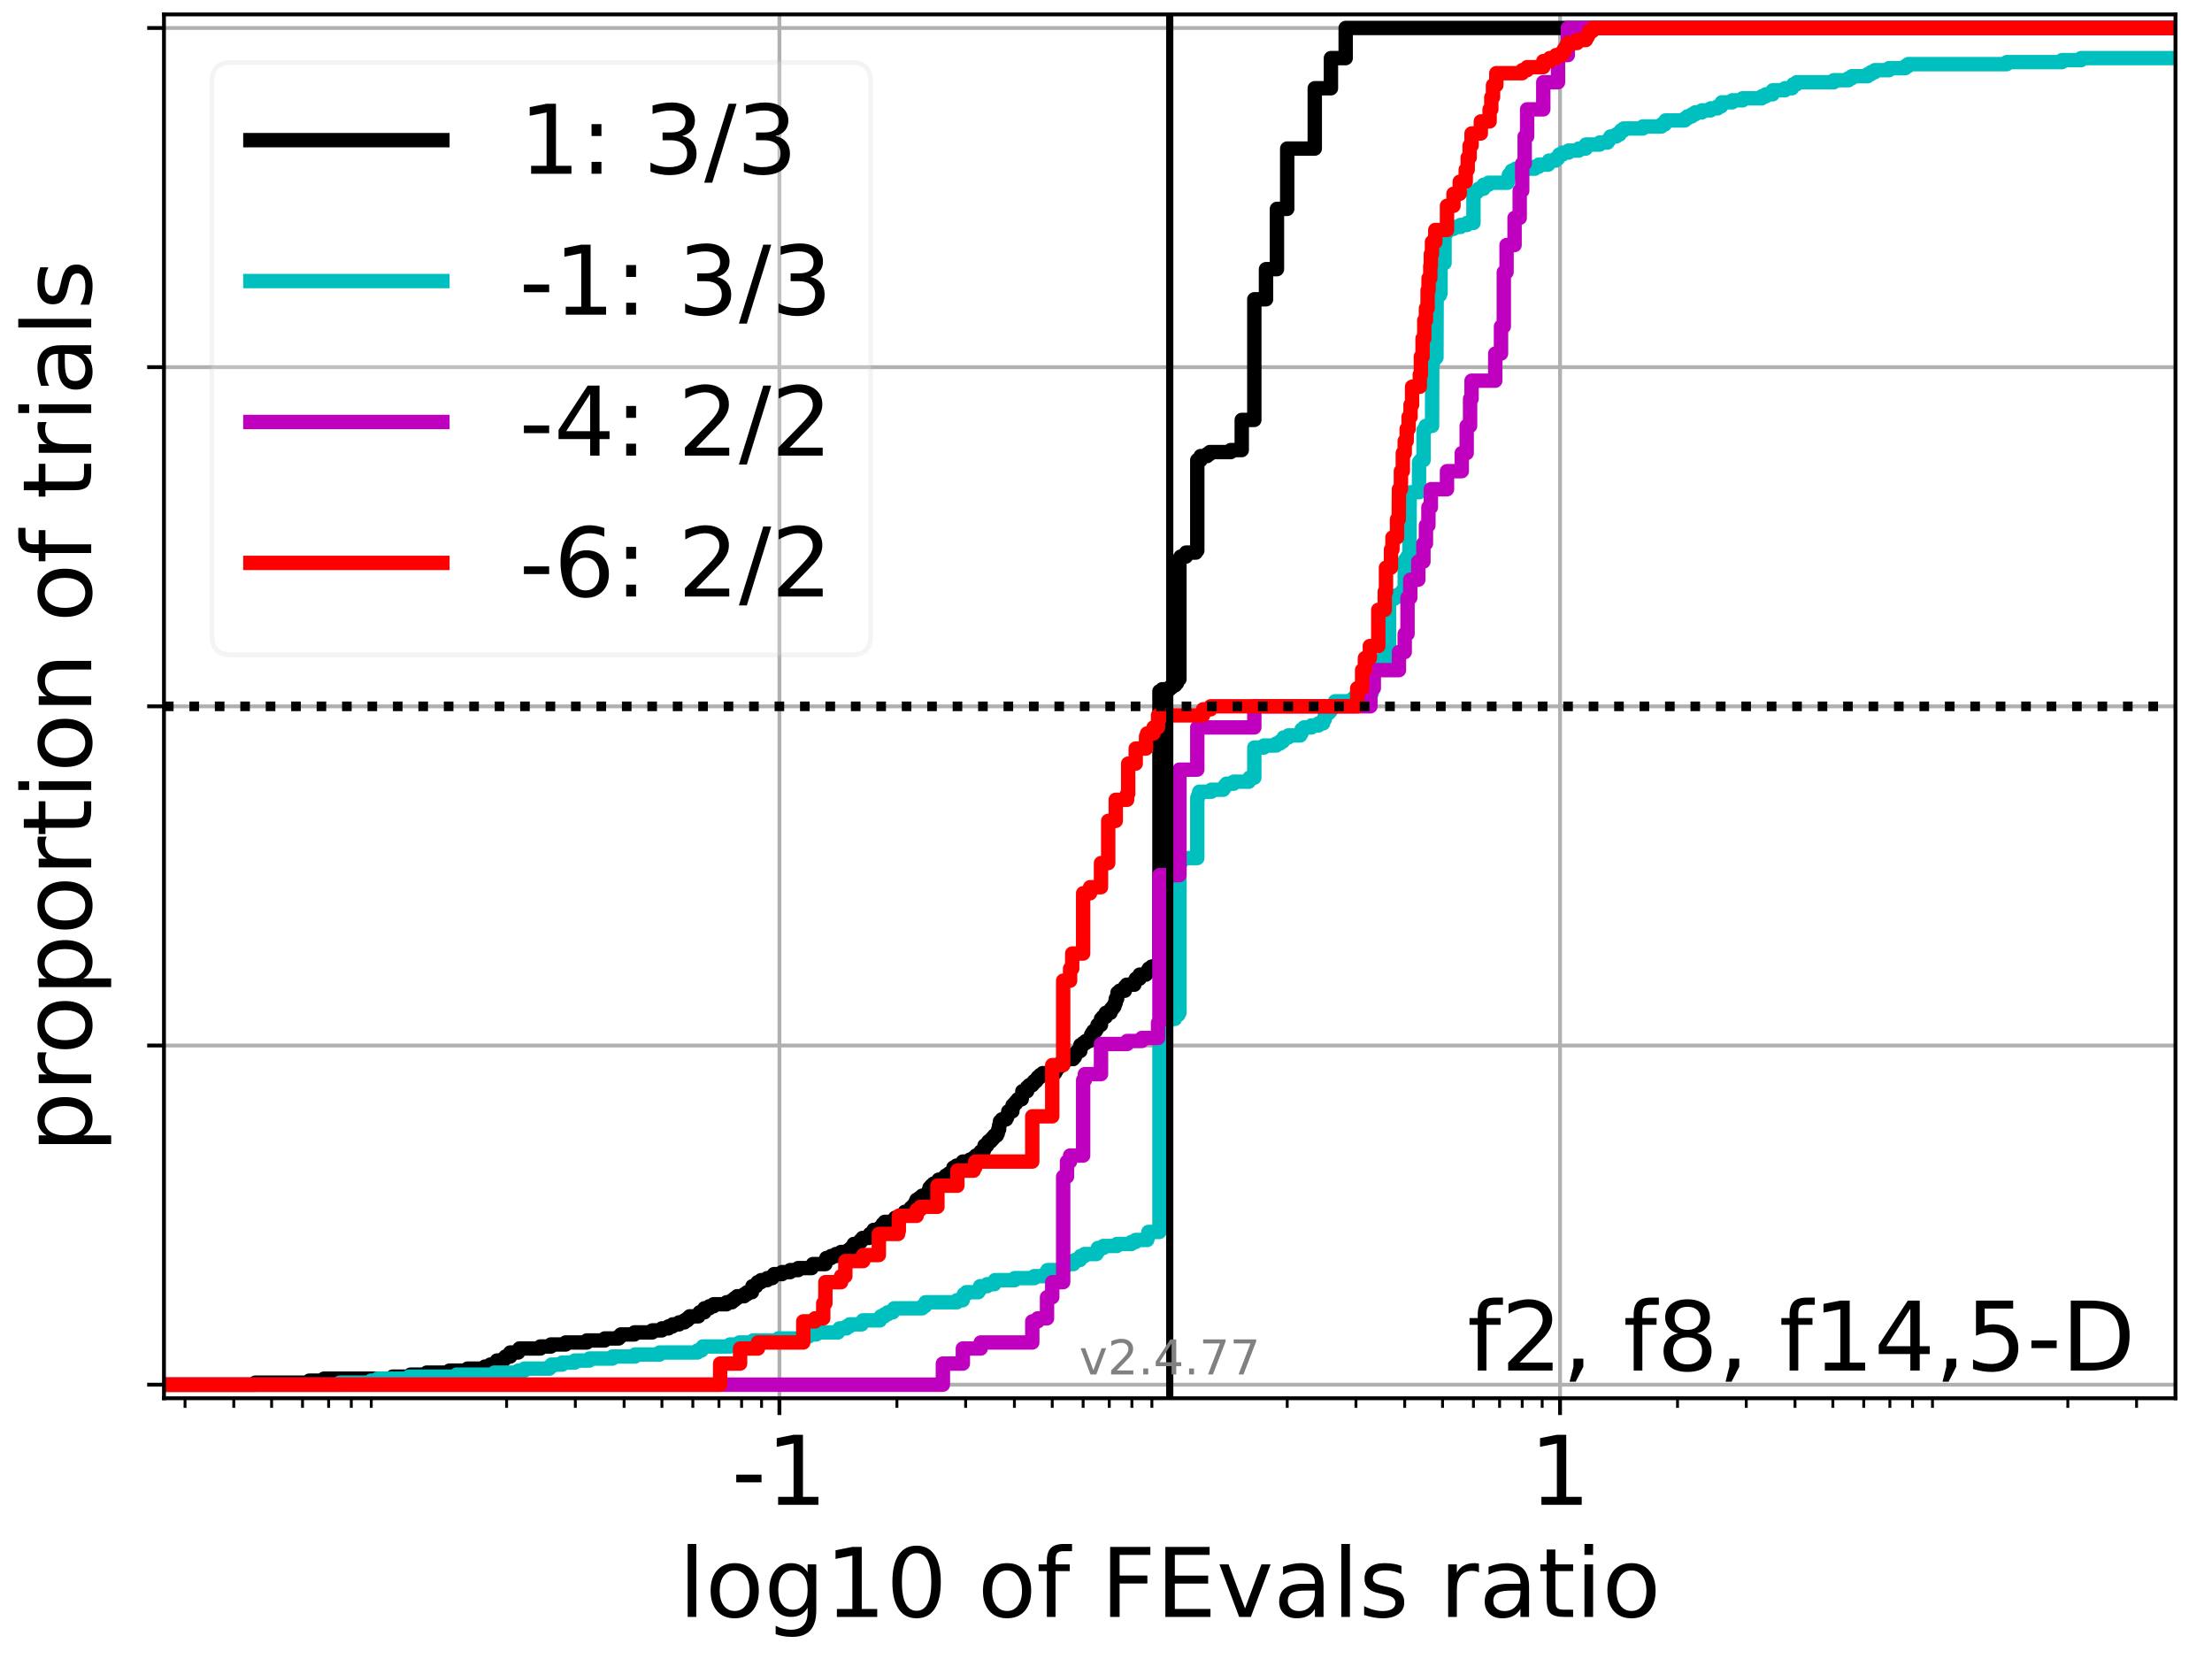 <?xml version="1.0" encoding="utf-8" standalone="no"?>
<!DOCTYPE svg PUBLIC "-//W3C//DTD SVG 1.1//EN"
  "http://www.w3.org/Graphics/SVG/1.1/DTD/svg11.dtd">
<!-- Created with matplotlib (https://matplotlib.org/) -->
<svg height="345.6pt" version="1.1" viewBox="0 0 460.8 345.6" width="460.8pt" xmlns="http://www.w3.org/2000/svg" xmlns:xlink="http://www.w3.org/1999/xlink">
 <defs>
  <style type="text/css">*{stroke-linecap:butt;stroke-linejoin:round;}</style>
 </defs>
 <g id="figure_1">
  <g id="patch_1">
   <path d="M 0 345.6 
L 460.8 345.6 
L 460.8 0 
L 0 0 
z
" style="fill:#ffffff;"/>
  </g>
  <g id="axes_1">
   <g id="patch_2">
    <path d="M 34.16 291.28 
L 453.192 291.28 
L 453.192 3 
L 34.16 3 
z
" style="fill:#ffffff;"/>
   </g>
   <g id="matplotlib.axis_1">
    <g id="xtick_1">
     <g id="line2d_1">
      <path clip-path="url(#p7c4f3bd30d)" d="M 162.368 291.28 
L 162.368 3 
" style="fill:none;stroke:#b0b0b0;stroke-linecap:square;stroke-width:0.8;"/>
     </g>
     <g id="line2d_2">
      <defs>
       <path d="M 0 0 
L 0 3.5 
" id="m2f8d69f58b" style="stroke:#000000;stroke-width:0.8;"/>
      </defs>
      <g>
       <use style="stroke:#000000;stroke-width:0.8;" x="162.368" xlink:href="#m2f8d69f58b" y="291.28"/>
      </g>
     </g>
     <g id="text_1">
      <!-- -1 -->
      <g transform="translate(152.397 313.477)scale(0.2 -0.2)">
       <defs>
        <path d="M 4.891 31.391 
L 31.203 31.391 
L 31.203 23.391 
L 4.891 23.391 
z
" id="DejaVuSans-45"/>
        <path d="M 12.406 8.297 
L 28.516 8.297 
L 28.516 63.922 
L 10.984 60.406 
L 10.984 69.391 
L 28.422 72.906 
L 38.281 72.906 
L 38.281 8.297 
L 54.391 8.297 
L 54.391 0 
L 12.406 0 
z
" id="DejaVuSans-49"/>
       </defs>
       <use xlink:href="#DejaVuSans-45"/>
       <use x="36.084" xlink:href="#DejaVuSans-49"/>
      </g>
     </g>
    </g>
    <g id="xtick_2">
     <g id="line2d_3">
      <path clip-path="url(#p7c4f3bd30d)" d="M 324.984 291.28 
L 324.984 3 
" style="fill:none;stroke:#b0b0b0;stroke-linecap:square;stroke-width:0.8;"/>
     </g>
     <g id="line2d_4">
      <g>
       <use style="stroke:#000000;stroke-width:0.8;" x="324.984" xlink:href="#m2f8d69f58b" y="291.28"/>
      </g>
     </g>
     <g id="text_2">
      <!-- 1 -->
      <g transform="translate(318.622 313.477)scale(0.2 -0.2)">
       <use xlink:href="#DejaVuSans-49"/>
      </g>
     </g>
    </g>
    <g id="xtick_3">
     <g id="line2d_5">
      <defs>
       <path d="M 0 0 
L 0 2 
" id="m2a3235f0d7" style="stroke:#000000;stroke-width:0.6;"/>
      </defs>
      <g>
       <use style="stroke:#000000;stroke-width:0.6;" x="38.545" xlink:href="#m2a3235f0d7" y="291.28"/>
      </g>
     </g>
    </g>
    <g id="xtick_4">
     <g id="line2d_6">
      <g>
       <use style="stroke:#000000;stroke-width:0.6;" x="48.703" xlink:href="#m2a3235f0d7" y="291.28"/>
      </g>
     </g>
    </g>
    <g id="xtick_5">
     <g id="line2d_7">
      <g>
       <use style="stroke:#000000;stroke-width:0.6;" x="56.583" xlink:href="#m2a3235f0d7" y="291.28"/>
      </g>
     </g>
    </g>
    <g id="xtick_6">
     <g id="line2d_8">
      <g>
       <use style="stroke:#000000;stroke-width:0.6;" x="63.021" xlink:href="#m2a3235f0d7" y="291.28"/>
      </g>
     </g>
    </g>
    <g id="xtick_7">
     <g id="line2d_9">
      <g>
       <use style="stroke:#000000;stroke-width:0.6;" x="68.464" xlink:href="#m2a3235f0d7" y="291.28"/>
      </g>
     </g>
    </g>
    <g id="xtick_8">
     <g id="line2d_10">
      <g>
       <use style="stroke:#000000;stroke-width:0.6;" x="73.18" xlink:href="#m2a3235f0d7" y="291.28"/>
      </g>
     </g>
    </g>
    <g id="xtick_9">
     <g id="line2d_11">
      <g>
       <use style="stroke:#000000;stroke-width:0.6;" x="77.339" xlink:href="#m2a3235f0d7" y="291.28"/>
      </g>
     </g>
    </g>
    <g id="xtick_10">
     <g id="line2d_12">
      <g>
       <use style="stroke:#000000;stroke-width:0.6;" x="105.535" xlink:href="#m2a3235f0d7" y="291.28"/>
      </g>
     </g>
    </g>
    <g id="xtick_11">
     <g id="line2d_13">
      <g>
       <use style="stroke:#000000;stroke-width:0.6;" x="119.853" xlink:href="#m2a3235f0d7" y="291.28"/>
      </g>
     </g>
    </g>
    <g id="xtick_12">
     <g id="line2d_14">
      <g>
       <use style="stroke:#000000;stroke-width:0.6;" x="130.012" xlink:href="#m2a3235f0d7" y="291.28"/>
      </g>
     </g>
    </g>
    <g id="xtick_13">
     <g id="line2d_15">
      <g>
       <use style="stroke:#000000;stroke-width:0.6;" x="137.891" xlink:href="#m2a3235f0d7" y="291.28"/>
      </g>
     </g>
    </g>
    <g id="xtick_14">
     <g id="line2d_16">
      <g>
       <use style="stroke:#000000;stroke-width:0.6;" x="144.329" xlink:href="#m2a3235f0d7" y="291.28"/>
      </g>
     </g>
    </g>
    <g id="xtick_15">
     <g id="line2d_17">
      <g>
       <use style="stroke:#000000;stroke-width:0.6;" x="149.773" xlink:href="#m2a3235f0d7" y="291.28"/>
      </g>
     </g>
    </g>
    <g id="xtick_16">
     <g id="line2d_18">
      <g>
       <use style="stroke:#000000;stroke-width:0.6;" x="154.488" xlink:href="#m2a3235f0d7" y="291.28"/>
      </g>
     </g>
    </g>
    <g id="xtick_17">
     <g id="line2d_19">
      <g>
       <use style="stroke:#000000;stroke-width:0.6;" x="158.647" xlink:href="#m2a3235f0d7" y="291.28"/>
      </g>
     </g>
    </g>
    <g id="xtick_18">
     <g id="line2d_20">
      <g>
       <use style="stroke:#000000;stroke-width:0.6;" x="186.844" xlink:href="#m2a3235f0d7" y="291.28"/>
      </g>
     </g>
    </g>
    <g id="xtick_19">
     <g id="line2d_21">
      <g>
       <use style="stroke:#000000;stroke-width:0.6;" x="201.162" xlink:href="#m2a3235f0d7" y="291.28"/>
      </g>
     </g>
    </g>
    <g id="xtick_20">
     <g id="line2d_22">
      <g>
       <use style="stroke:#000000;stroke-width:0.6;" x="211.32" xlink:href="#m2a3235f0d7" y="291.28"/>
      </g>
     </g>
    </g>
    <g id="xtick_21">
     <g id="line2d_23">
      <g>
       <use style="stroke:#000000;stroke-width:0.6;" x="219.2" xlink:href="#m2a3235f0d7" y="291.28"/>
      </g>
     </g>
    </g>
    <g id="xtick_22">
     <g id="line2d_24">
      <g>
       <use style="stroke:#000000;stroke-width:0.6;" x="225.638" xlink:href="#m2a3235f0d7" y="291.28"/>
      </g>
     </g>
    </g>
    <g id="xtick_23">
     <g id="line2d_25">
      <g>
       <use style="stroke:#000000;stroke-width:0.6;" x="231.081" xlink:href="#m2a3235f0d7" y="291.28"/>
      </g>
     </g>
    </g>
    <g id="xtick_24">
     <g id="line2d_26">
      <g>
       <use style="stroke:#000000;stroke-width:0.6;" x="235.796" xlink:href="#m2a3235f0d7" y="291.28"/>
      </g>
     </g>
    </g>
    <g id="xtick_25">
     <g id="line2d_27">
      <g>
       <use style="stroke:#000000;stroke-width:0.6;" x="239.956" xlink:href="#m2a3235f0d7" y="291.28"/>
      </g>
     </g>
    </g>
    <g id="xtick_26">
     <g id="line2d_28">
      <g>
       <use style="stroke:#000000;stroke-width:0.6;" x="268.152" xlink:href="#m2a3235f0d7" y="291.28"/>
      </g>
     </g>
    </g>
    <g id="xtick_27">
     <g id="line2d_29">
      <g>
       <use style="stroke:#000000;stroke-width:0.6;" x="282.47" xlink:href="#m2a3235f0d7" y="291.28"/>
      </g>
     </g>
    </g>
    <g id="xtick_28">
     <g id="line2d_30">
      <g>
       <use style="stroke:#000000;stroke-width:0.6;" x="292.629" xlink:href="#m2a3235f0d7" y="291.28"/>
      </g>
     </g>
    </g>
    <g id="xtick_29">
     <g id="line2d_31">
      <g>
       <use style="stroke:#000000;stroke-width:0.6;" x="300.508" xlink:href="#m2a3235f0d7" y="291.28"/>
      </g>
     </g>
    </g>
    <g id="xtick_30">
     <g id="line2d_32">
      <g>
       <use style="stroke:#000000;stroke-width:0.6;" x="306.946" xlink:href="#m2a3235f0d7" y="291.28"/>
      </g>
     </g>
    </g>
    <g id="xtick_31">
     <g id="line2d_33">
      <g>
       <use style="stroke:#000000;stroke-width:0.6;" x="312.39" xlink:href="#m2a3235f0d7" y="291.28"/>
      </g>
     </g>
    </g>
    <g id="xtick_32">
     <g id="line2d_34">
      <g>
       <use style="stroke:#000000;stroke-width:0.6;" x="317.105" xlink:href="#m2a3235f0d7" y="291.28"/>
      </g>
     </g>
    </g>
    <g id="xtick_33">
     <g id="line2d_35">
      <g>
       <use style="stroke:#000000;stroke-width:0.6;" x="321.264" xlink:href="#m2a3235f0d7" y="291.28"/>
      </g>
     </g>
    </g>
    <g id="xtick_34">
     <g id="line2d_36">
      <g>
       <use style="stroke:#000000;stroke-width:0.6;" x="349.461" xlink:href="#m2a3235f0d7" y="291.28"/>
      </g>
     </g>
    </g>
    <g id="xtick_35">
     <g id="line2d_37">
      <g>
       <use style="stroke:#000000;stroke-width:0.6;" x="363.778" xlink:href="#m2a3235f0d7" y="291.28"/>
      </g>
     </g>
    </g>
    <g id="xtick_36">
     <g id="line2d_38">
      <g>
       <use style="stroke:#000000;stroke-width:0.6;" x="373.937" xlink:href="#m2a3235f0d7" y="291.28"/>
      </g>
     </g>
    </g>
    <g id="xtick_37">
     <g id="line2d_39">
      <g>
       <use style="stroke:#000000;stroke-width:0.6;" x="381.817" xlink:href="#m2a3235f0d7" y="291.28"/>
      </g>
     </g>
    </g>
    <g id="xtick_38">
     <g id="line2d_40">
      <g>
       <use style="stroke:#000000;stroke-width:0.6;" x="388.255" xlink:href="#m2a3235f0d7" y="291.28"/>
      </g>
     </g>
    </g>
    <g id="xtick_39">
     <g id="line2d_41">
      <g>
       <use style="stroke:#000000;stroke-width:0.6;" x="393.698" xlink:href="#m2a3235f0d7" y="291.28"/>
      </g>
     </g>
    </g>
    <g id="xtick_40">
     <g id="line2d_42">
      <g>
       <use style="stroke:#000000;stroke-width:0.6;" x="398.413" xlink:href="#m2a3235f0d7" y="291.28"/>
      </g>
     </g>
    </g>
    <g id="xtick_41">
     <g id="line2d_43">
      <g>
       <use style="stroke:#000000;stroke-width:0.6;" x="402.572" xlink:href="#m2a3235f0d7" y="291.28"/>
      </g>
     </g>
    </g>
    <g id="xtick_42">
     <g id="line2d_44">
      <g>
       <use style="stroke:#000000;stroke-width:0.6;" x="430.769" xlink:href="#m2a3235f0d7" y="291.28"/>
      </g>
     </g>
    </g>
    <g id="xtick_43">
     <g id="line2d_45">
      <g>
       <use style="stroke:#000000;stroke-width:0.6;" x="445.087" xlink:href="#m2a3235f0d7" y="291.28"/>
      </g>
     </g>
    </g>
    <g id="text_3">
     <!-- log10 of FEvals ratio -->
     <g transform="translate(141.371 336.833)scale(0.2 -0.2)">
      <defs>
       <path d="M 9.422 75.984 
L 18.406 75.984 
L 18.406 0 
L 9.422 0 
z
" id="DejaVuSans-108"/>
       <path d="M 30.609 48.391 
Q 23.391 48.391 19.188 42.75 
Q 14.984 37.109 14.984 27.297 
Q 14.984 17.484 19.156 11.844 
Q 23.344 6.203 30.609 6.203 
Q 37.797 6.203 41.984 11.859 
Q 46.188 17.531 46.188 27.297 
Q 46.188 37.016 41.984 42.703 
Q 37.797 48.391 30.609 48.391 
z
M 30.609 56 
Q 42.328 56 49.016 48.375 
Q 55.719 40.766 55.719 27.297 
Q 55.719 13.875 49.016 6.219 
Q 42.328 -1.422 30.609 -1.422 
Q 18.844 -1.422 12.172 6.219 
Q 5.516 13.875 5.516 27.297 
Q 5.516 40.766 12.172 48.375 
Q 18.844 56 30.609 56 
z
" id="DejaVuSans-111"/>
       <path d="M 45.406 27.984 
Q 45.406 37.75 41.375 43.109 
Q 37.359 48.484 30.078 48.484 
Q 22.859 48.484 18.828 43.109 
Q 14.797 37.75 14.797 27.984 
Q 14.797 18.266 18.828 12.891 
Q 22.859 7.516 30.078 7.516 
Q 37.359 7.516 41.375 12.891 
Q 45.406 18.266 45.406 27.984 
z
M 54.391 6.781 
Q 54.391 -7.172 48.188 -13.984 
Q 42 -20.797 29.203 -20.797 
Q 24.469 -20.797 20.266 -20.094 
Q 16.062 -19.391 12.109 -17.922 
L 12.109 -9.188 
Q 16.062 -11.328 19.922 -12.344 
Q 23.781 -13.375 27.781 -13.375 
Q 36.625 -13.375 41.016 -8.766 
Q 45.406 -4.156 45.406 5.172 
L 45.406 9.625 
Q 42.625 4.781 38.281 2.391 
Q 33.938 0 27.875 0 
Q 17.828 0 11.672 7.656 
Q 5.516 15.328 5.516 27.984 
Q 5.516 40.672 11.672 48.328 
Q 17.828 56 27.875 56 
Q 33.938 56 38.281 53.609 
Q 42.625 51.219 45.406 46.391 
L 45.406 54.688 
L 54.391 54.688 
z
" id="DejaVuSans-103"/>
       <path d="M 31.781 66.406 
Q 24.172 66.406 20.328 58.906 
Q 16.5 51.422 16.5 36.375 
Q 16.5 21.391 20.328 13.891 
Q 24.172 6.391 31.781 6.391 
Q 39.453 6.391 43.281 13.891 
Q 47.125 21.391 47.125 36.375 
Q 47.125 51.422 43.281 58.906 
Q 39.453 66.406 31.781 66.406 
z
M 31.781 74.219 
Q 44.047 74.219 50.516 64.516 
Q 56.984 54.828 56.984 36.375 
Q 56.984 17.969 50.516 8.266 
Q 44.047 -1.422 31.781 -1.422 
Q 19.531 -1.422 13.062 8.266 
Q 6.594 17.969 6.594 36.375 
Q 6.594 54.828 13.062 64.516 
Q 19.531 74.219 31.781 74.219 
z
" id="DejaVuSans-48"/>
       <path id="DejaVuSans-32"/>
       <path d="M 37.109 75.984 
L 37.109 68.5 
L 28.516 68.5 
Q 23.688 68.5 21.797 66.547 
Q 19.922 64.594 19.922 59.516 
L 19.922 54.688 
L 34.719 54.688 
L 34.719 47.703 
L 19.922 47.703 
L 19.922 0 
L 10.891 0 
L 10.891 47.703 
L 2.297 47.703 
L 2.297 54.688 
L 10.891 54.688 
L 10.891 58.5 
Q 10.891 67.625 15.141 71.797 
Q 19.391 75.984 28.609 75.984 
z
" id="DejaVuSans-102"/>
       <path d="M 9.812 72.906 
L 51.703 72.906 
L 51.703 64.594 
L 19.672 64.594 
L 19.672 43.109 
L 48.578 43.109 
L 48.578 34.812 
L 19.672 34.812 
L 19.672 0 
L 9.812 0 
z
" id="DejaVuSans-70"/>
       <path d="M 9.812 72.906 
L 55.906 72.906 
L 55.906 64.594 
L 19.672 64.594 
L 19.672 43.016 
L 54.391 43.016 
L 54.391 34.719 
L 19.672 34.719 
L 19.672 8.297 
L 56.781 8.297 
L 56.781 0 
L 9.812 0 
z
" id="DejaVuSans-69"/>
       <path d="M 2.984 54.688 
L 12.5 54.688 
L 29.594 8.797 
L 46.688 54.688 
L 56.203 54.688 
L 35.688 0 
L 23.484 0 
z
" id="DejaVuSans-118"/>
       <path d="M 34.281 27.484 
Q 23.391 27.484 19.188 25 
Q 14.984 22.516 14.984 16.5 
Q 14.984 11.719 18.141 8.906 
Q 21.297 6.109 26.703 6.109 
Q 34.188 6.109 38.703 11.406 
Q 43.219 16.703 43.219 25.484 
L 43.219 27.484 
z
M 52.203 31.203 
L 52.203 0 
L 43.219 0 
L 43.219 8.297 
Q 40.141 3.328 35.547 0.953 
Q 30.953 -1.422 24.312 -1.422 
Q 15.922 -1.422 10.953 3.297 
Q 6 8.016 6 15.922 
Q 6 25.141 12.172 29.828 
Q 18.359 34.516 30.609 34.516 
L 43.219 34.516 
L 43.219 35.406 
Q 43.219 41.609 39.141 45 
Q 35.062 48.391 27.688 48.391 
Q 23 48.391 18.547 47.266 
Q 14.109 46.141 10.016 43.891 
L 10.016 52.203 
Q 14.938 54.109 19.578 55.047 
Q 24.219 56 28.609 56 
Q 40.484 56 46.344 49.844 
Q 52.203 43.703 52.203 31.203 
z
" id="DejaVuSans-97"/>
       <path d="M 44.281 53.078 
L 44.281 44.578 
Q 40.484 46.531 36.375 47.5 
Q 32.281 48.484 27.875 48.484 
Q 21.188 48.484 17.844 46.438 
Q 14.5 44.391 14.5 40.281 
Q 14.5 37.156 16.891 35.375 
Q 19.281 33.594 26.516 31.984 
L 29.594 31.297 
Q 39.156 29.25 43.188 25.516 
Q 47.219 21.781 47.219 15.094 
Q 47.219 7.469 41.188 3.016 
Q 35.156 -1.422 24.609 -1.422 
Q 20.219 -1.422 15.453 -0.562 
Q 10.688 0.297 5.422 2 
L 5.422 11.281 
Q 10.406 8.688 15.234 7.391 
Q 20.062 6.109 24.812 6.109 
Q 31.156 6.109 34.562 8.281 
Q 37.984 10.453 37.984 14.406 
Q 37.984 18.062 35.516 20.016 
Q 33.062 21.969 24.703 23.781 
L 21.578 24.516 
Q 13.234 26.266 9.516 29.906 
Q 5.812 33.547 5.812 39.891 
Q 5.812 47.609 11.281 51.797 
Q 16.75 56 26.812 56 
Q 31.781 56 36.172 55.266 
Q 40.578 54.547 44.281 53.078 
z
" id="DejaVuSans-115"/>
       <path d="M 41.109 46.297 
Q 39.594 47.172 37.812 47.578 
Q 36.031 48 33.891 48 
Q 26.266 48 22.188 43.047 
Q 18.109 38.094 18.109 28.812 
L 18.109 0 
L 9.078 0 
L 9.078 54.688 
L 18.109 54.688 
L 18.109 46.188 
Q 20.953 51.172 25.484 53.578 
Q 30.031 56 36.531 56 
Q 37.453 56 38.578 55.875 
Q 39.703 55.766 41.062 55.516 
z
" id="DejaVuSans-114"/>
       <path d="M 18.312 70.219 
L 18.312 54.688 
L 36.812 54.688 
L 36.812 47.703 
L 18.312 47.703 
L 18.312 18.016 
Q 18.312 11.328 20.141 9.422 
Q 21.969 7.516 27.594 7.516 
L 36.812 7.516 
L 36.812 0 
L 27.594 0 
Q 17.188 0 13.234 3.875 
Q 9.281 7.766 9.281 18.016 
L 9.281 47.703 
L 2.688 47.703 
L 2.688 54.688 
L 9.281 54.688 
L 9.281 70.219 
z
" id="DejaVuSans-116"/>
       <path d="M 9.422 54.688 
L 18.406 54.688 
L 18.406 0 
L 9.422 0 
z
M 9.422 75.984 
L 18.406 75.984 
L 18.406 64.594 
L 9.422 64.594 
z
" id="DejaVuSans-105"/>
      </defs>
      <use xlink:href="#DejaVuSans-108"/>
      <use x="27.783" xlink:href="#DejaVuSans-111"/>
      <use x="88.965" xlink:href="#DejaVuSans-103"/>
      <use x="152.441" xlink:href="#DejaVuSans-49"/>
      <use x="216.064" xlink:href="#DejaVuSans-48"/>
      <use x="279.688" xlink:href="#DejaVuSans-32"/>
      <use x="311.475" xlink:href="#DejaVuSans-111"/>
      <use x="372.656" xlink:href="#DejaVuSans-102"/>
      <use x="407.861" xlink:href="#DejaVuSans-32"/>
      <use x="439.648" xlink:href="#DejaVuSans-70"/>
      <use x="497.168" xlink:href="#DejaVuSans-69"/>
      <use x="560.352" xlink:href="#DejaVuSans-118"/>
      <use x="619.531" xlink:href="#DejaVuSans-97"/>
      <use x="680.811" xlink:href="#DejaVuSans-108"/>
      <use x="708.594" xlink:href="#DejaVuSans-115"/>
      <use x="760.693" xlink:href="#DejaVuSans-32"/>
      <use x="792.48" xlink:href="#DejaVuSans-114"/>
      <use x="833.594" xlink:href="#DejaVuSans-97"/>
      <use x="894.873" xlink:href="#DejaVuSans-116"/>
      <use x="934.082" xlink:href="#DejaVuSans-105"/>
      <use x="961.865" xlink:href="#DejaVuSans-111"/>
     </g>
    </g>
   </g>
   <g id="matplotlib.axis_2">
    <g id="ytick_1">
     <g id="line2d_46">
      <path clip-path="url(#p7c4f3bd30d)" d="M 34.16 288.454 
L 453.192 288.454 
" style="fill:none;stroke:#b0b0b0;stroke-linecap:square;stroke-width:0.8;"/>
     </g>
     <g id="line2d_47">
      <defs>
       <path d="M 0 0 
L -3.5 0 
" id="m05929bfaac" style="stroke:#000000;stroke-width:0.8;"/>
      </defs>
      <g>
       <use style="stroke:#000000;stroke-width:0.8;" x="34.16" xlink:href="#m05929bfaac" y="288.454"/>
      </g>
     </g>
    </g>
    <g id="ytick_2">
     <g id="line2d_48">
      <path clip-path="url(#p7c4f3bd30d)" d="M 34.16 217.797 
L 453.192 217.797 
" style="fill:none;stroke:#b0b0b0;stroke-linecap:square;stroke-width:0.8;"/>
     </g>
     <g id="line2d_49">
      <g>
       <use style="stroke:#000000;stroke-width:0.8;" x="34.16" xlink:href="#m05929bfaac" y="217.797"/>
      </g>
     </g>
    </g>
    <g id="ytick_3">
     <g id="line2d_50">
      <path clip-path="url(#p7c4f3bd30d)" d="M 34.16 147.14 
L 453.192 147.14 
" style="fill:none;stroke:#b0b0b0;stroke-linecap:square;stroke-width:0.8;"/>
     </g>
     <g id="line2d_51">
      <g>
       <use style="stroke:#000000;stroke-width:0.8;" x="34.16" xlink:href="#m05929bfaac" y="147.14"/>
      </g>
     </g>
    </g>
    <g id="ytick_4">
     <g id="line2d_52">
      <path clip-path="url(#p7c4f3bd30d)" d="M 34.16 76.483 
L 453.192 76.483 
" style="fill:none;stroke:#b0b0b0;stroke-linecap:square;stroke-width:0.8;"/>
     </g>
     <g id="line2d_53">
      <g>
       <use style="stroke:#000000;stroke-width:0.8;" x="34.16" xlink:href="#m05929bfaac" y="76.483"/>
      </g>
     </g>
    </g>
    <g id="ytick_5">
     <g id="line2d_54">
      <path clip-path="url(#p7c4f3bd30d)" d="M 34.16 5.826 
L 453.192 5.826 
" style="fill:none;stroke:#b0b0b0;stroke-linecap:square;stroke-width:0.8;"/>
     </g>
     <g id="line2d_55">
      <g>
       <use style="stroke:#000000;stroke-width:0.8;" x="34.16" xlink:href="#m05929bfaac" y="5.826"/>
      </g>
     </g>
    </g>
    <g id="text_4">
     <!-- proportion of trials -->
     <g transform="translate(19.001 240.146)rotate(-90)scale(0.2 -0.2)">
      <defs>
       <path d="M 18.109 8.203 
L 18.109 -20.797 
L 9.078 -20.797 
L 9.078 54.688 
L 18.109 54.688 
L 18.109 46.391 
Q 20.953 51.266 25.266 53.625 
Q 29.594 56 35.594 56 
Q 45.562 56 51.781 48.094 
Q 58.016 40.188 58.016 27.297 
Q 58.016 14.406 51.781 6.484 
Q 45.562 -1.422 35.594 -1.422 
Q 29.594 -1.422 25.266 0.953 
Q 20.953 3.328 18.109 8.203 
z
M 48.688 27.297 
Q 48.688 37.203 44.609 42.844 
Q 40.531 48.484 33.406 48.484 
Q 26.266 48.484 22.188 42.844 
Q 18.109 37.203 18.109 27.297 
Q 18.109 17.391 22.188 11.75 
Q 26.266 6.109 33.406 6.109 
Q 40.531 6.109 44.609 11.75 
Q 48.688 17.391 48.688 27.297 
z
" id="DejaVuSans-112"/>
       <path d="M 54.891 33.016 
L 54.891 0 
L 45.906 0 
L 45.906 32.719 
Q 45.906 40.484 42.875 44.328 
Q 39.844 48.188 33.797 48.188 
Q 26.516 48.188 22.312 43.547 
Q 18.109 38.922 18.109 30.906 
L 18.109 0 
L 9.078 0 
L 9.078 54.688 
L 18.109 54.688 
L 18.109 46.188 
Q 21.344 51.125 25.703 53.562 
Q 30.078 56 35.797 56 
Q 45.219 56 50.047 50.172 
Q 54.891 44.344 54.891 33.016 
z
" id="DejaVuSans-110"/>
      </defs>
      <use xlink:href="#DejaVuSans-112"/>
      <use x="63.477" xlink:href="#DejaVuSans-114"/>
      <use x="102.34" xlink:href="#DejaVuSans-111"/>
      <use x="163.521" xlink:href="#DejaVuSans-112"/>
      <use x="226.998" xlink:href="#DejaVuSans-111"/>
      <use x="288.18" xlink:href="#DejaVuSans-114"/>
      <use x="329.293" xlink:href="#DejaVuSans-116"/>
      <use x="368.502" xlink:href="#DejaVuSans-105"/>
      <use x="396.285" xlink:href="#DejaVuSans-111"/>
      <use x="457.467" xlink:href="#DejaVuSans-110"/>
      <use x="520.846" xlink:href="#DejaVuSans-32"/>
      <use x="552.633" xlink:href="#DejaVuSans-111"/>
      <use x="613.814" xlink:href="#DejaVuSans-102"/>
      <use x="649.02" xlink:href="#DejaVuSans-32"/>
      <use x="680.807" xlink:href="#DejaVuSans-116"/>
      <use x="720.016" xlink:href="#DejaVuSans-114"/>
      <use x="761.129" xlink:href="#DejaVuSans-105"/>
      <use x="788.912" xlink:href="#DejaVuSans-97"/>
      <use x="850.191" xlink:href="#DejaVuSans-108"/>
      <use x="877.975" xlink:href="#DejaVuSans-115"/>
     </g>
    </g>
   </g>
   <g id="line2d_56">
    <path clip-path="url(#p7c4f3bd30d)" d="M 34.16 288.454 
L 53.177 288.454 
L 53.177 288.035 
L 64.422 288.035 
L 64.422 287.616 
L 67.495 287.616 
L 67.495 287.198 
L 81.813 287.198 
L 81.813 286.779 
L 85.533 286.779 
L 85.533 286.36 
L 88.899 286.36 
L 88.899 285.941 
L 93.622 285.941 
L 93.622 285.523 
L 97.414 285.523 
L 97.414 285.104 
L 101.009 285.104 
L 101.009 284.685 
L 102.13 284.685 
L 102.13 284.267 
L 103.216 284.267 
L 103.216 283.848 
L 103.519 283.848 
L 103.519 283.429 
L 104.868 283.429 
L 104.868 283.011 
L 105.294 283.011 
L 105.294 282.592 
L 106.289 282.592 
L 106.289 281.754 
L 107.94 281.754 
L 107.94 281.336 
L 108.198 281.336 
L 108.198 280.917 
L 112.563 280.917 
L 112.563 280.498 
L 114.765 280.498 
L 114.765 280.08 
L 117.837 280.08 
L 117.837 279.661 
L 122.258 279.661 
L 122.258 279.242 
L 125.978 279.242 
L 125.978 278.823 
L 128.882 278.823 
L 128.882 278.405 
L 129.344 278.405 
L 129.344 277.986 
L 132.155 277.986 
L 132.155 277.567 
L 135.875 277.567 
L 135.875 277.149 
L 137.86 277.149 
L 137.86 276.73 
L 139.241 276.73 
L 139.241 276.311 
L 140.127 276.311 
L 140.127 275.893 
L 141.454 275.893 
L 141.454 275.474 
L 142.575 275.474 
L 142.575 275.055 
L 143.2 275.055 
L 143.2 274.636 
L 143.662 274.636 
L 143.662 274.218 
L 145.496 274.218 
L 145.496 273.799 
L 145.739 273.799 
L 145.739 273.38 
L 146.734 273.38 
L 146.734 272.543 
L 147.757 272.543 
L 147.757 272.124 
L 148.643 272.124 
L 148.643 271.705 
L 151.351 271.705 
L 151.351 271.287 
L 152.472 271.287 
L 152.472 270.868 
L 153.008 270.868 
L 153.008 270.449 
L 153.559 270.449 
L 153.559 270.031 
L 155.022 270.031 
L 155.022 269.612 
L 155.636 269.612 
L 155.636 269.193 
L 156.631 269.193 
L 156.741 267.937 
L 157.518 267.937 
L 157.518 267.518 
L 157.818 267.518 
L 157.818 267.1 
L 158.54 267.1 
L 158.54 266.681 
L 159.814 266.681 
L 159.814 266.262 
L 160.856 266.262 
L 160.856 265.844 
L 161.238 265.844 
L 161.238 265.425 
L 162.905 265.425 
L 162.905 265.006 
L 164.604 265.006 
L 164.604 264.587 
L 166.267 264.587 
L 166.267 264.169 
L 169.063 264.169 
L 169.063 263.75 
L 169.339 263.75 
L 169.339 263.331 
L 171.942 263.331 
L 171.942 262.913 
L 172.101 262.913 
L 172.136 262.075 
L 173.12 262.075 
L 173.12 261.656 
L 174.131 261.656 
L 174.131 261.238 
L 175.173 261.238 
L 175.173 260.819 
L 176.714 260.819 
L 176.714 260.4 
L 177.241 260.4 
L 177.241 259.982 
L 177.835 259.982 
L 177.852 259.144 
L 178.921 259.144 
L 178.921 258.726 
L 179.319 258.726 
L 179.319 258.307 
L 179.678 258.307 
L 179.678 257.888 
L 180.999 257.888 
L 180.999 257.469 
L 181.218 257.469 
L 181.218 257.051 
L 181.994 257.051 
L 181.994 256.213 
L 183.188 256.213 
L 183.188 255.795 
L 183.657 255.795 
L 183.657 255.376 
L 183.903 255.376 
L 183.903 254.957 
L 184.29 254.957 
L 184.29 254.538 
L 186.26 254.538 
L 186.26 254.12 
L 186.454 254.12 
L 186.454 253.701 
L 187.378 253.701 
L 187.378 253.282 
L 188.268 253.282 
L 188.268 252.864 
L 188.487 252.864 
L 188.487 252.445 
L 189.491 252.445 
L 189.491 252.026 
L 189.733 252.026 
L 189.733 251.607 
L 190.174 251.607 
L 190.174 251.189 
L 190.564 251.189 
L 190.564 250.77 
L 190.743 250.77 
L 190.743 250.351 
L 190.923 250.351 
L 190.923 249.933 
L 191.559 249.933 
L 191.559 249.514 
L 192.067 249.514 
L 192.067 249.095 
L 193.211 249.095 
L 193.211 248.677 
L 193.328 248.677 
L 193.328 248.258 
L 193.54 248.258 
L 193.637 247.42 
L 193.995 247.42 
L 193.995 247.002 
L 194.449 247.002 
L 194.449 246.583 
L 195.535 246.583 
L 195.535 245.746 
L 196.577 245.746 
L 196.577 245.327 
L 197.002 245.327 
L 197.002 244.908 
L 197.613 244.908 
L 197.613 244.489 
L 198.608 244.489 
L 198.608 243.233 
L 199.259 243.233 
L 199.259 242.815 
L 200.517 242.815 
L 200.578 241.977 
L 202.056 241.977 
L 202.056 241.559 
L 202.853 241.559 
L 202.853 241.14 
L 203.312 241.14 
L 203.312 240.721 
L 203.974 240.721 
L 203.974 240.302 
L 204.298 240.302 
L 204.298 239.884 
L 204.882 239.884 
L 204.882 239.465 
L 205.061 239.465 
L 205.093 238.628 
L 205.65 238.628 
L 205.65 238.209 
L 205.877 238.209 
L 205.877 237.79 
L 206.385 237.79 
L 206.385 237.371 
L 206.771 237.371 
L 206.771 236.953 
L 207.139 236.953 
L 207.139 236.534 
L 207.664 236.534 
L 207.664 236.115 
L 207.857 236.115 
L 207.955 235.278 
L 208.133 235.278 
L 208.133 234.44 
L 208.248 234.44 
L 208.313 233.603 
L 208.687 233.603 
L 208.687 233.184 
L 209.597 233.184 
L 209.597 232.766 
L 209.808 232.766 
L 209.808 232.347 
L 209.935 232.347 
L 210.043 231.51 
L 210.895 231.51 
L 210.93 230.253 
L 211.32 230.253 
L 211.32 229.835 
L 211.675 229.835 
L 211.675 229.416 
L 212.034 229.416 
L 212.034 228.997 
L 212.839 228.997 
L 212.925 228.16 
L 212.963 228.16 
L 212.972 227.322 
L 213.967 227.322 
L 213.967 226.485 
L 214.408 226.485 
L 214.408 226.066 
L 215.041 226.066 
L 215.041 225.648 
L 215.399 225.648 
L 215.399 225.229 
L 215.876 225.229 
L 215.876 224.81 
L 216.18 224.81 
L 216.18 224.392 
L 216.646 224.392 
L 216.646 223.973 
L 217.204 223.973 
L 217.204 223.554 
L 219.774 223.554 
L 219.774 223.135 
L 220.012 223.135 
L 220.012 222.717 
L 220.241 222.717 
L 220.241 222.298 
L 220.703 222.298 
L 220.703 221.879 
L 220.895 221.879 
L 220.895 221.461 
L 221.479 221.461 
L 221.479 221.042 
L 221.982 221.042 
L 221.982 220.623 
L 223.556 220.623 
L 223.556 220.204 
L 223.915 220.204 
L 223.915 219.786 
L 224.059 219.786 
L 224.059 219.367 
L 224.423 219.367 
L 224.423 218.948 
L 225.054 218.948 
L 225.073 217.692 
L 225.638 217.692 
L 225.638 217.273 
L 226.194 217.273 
L 226.194 216.855 
L 226.963 216.855 
L 226.963 216.436 
L 227.151 216.436 
L 227.151 216.017 
L 227.281 216.017 
L 227.281 215.599 
L 227.509 215.599 
L 227.509 215.18 
L 227.789 215.18 
L 227.789 214.761 
L 228.272 214.761 
L 228.272 214.343 
L 228.527 214.343 
L 228.63 213.505 
L 229.358 213.505 
L 229.358 212.249 
L 229.717 212.249 
L 229.717 211.83 
L 230.353 211.83 
L 230.353 210.993 
L 231.328 210.993 
L 231.436 210.155 
L 231.795 210.155 
L 231.795 209.737 
L 232.122 209.737 
L 232.122 209.318 
L 232.262 209.318 
L 232.262 208.899 
L 232.431 208.899 
L 232.431 208.062 
L 232.724 208.062 
L 232.789 206.806 
L 233.243 206.806 
L 233.243 206.387 
L 234.329 206.387 
L 234.34 205.55 
L 234.699 205.55 
L 234.699 205.131 
L 236.304 205.131 
L 236.407 204.294 
L 236.627 204.294 
L 236.627 203.875 
L 237.402 203.875 
L 237.402 203.037 
L 238.705 203.037 
L 238.705 202.619 
L 239.064 202.619 
L 239.064 202.2 
L 239.311 202.2 
L 239.311 201.781 
L 239.899 201.781 
L 239.899 201.363 
L 241.02 201.363 
L 241.02 200.944 
L 241.24 200.944 
L 241.24 200.525 
L 241.535 200.525 
L 241.535 144 
L 242.106 144 
L 242.106 143.581 
L 243.676 143.581 
L 243.676 143.162 
L 244.184 143.162 
L 244.184 142.744 
L 244.834 142.744 
L 244.834 142.325 
L 245.179 142.325 
L 245.179 141.487 
L 245.694 141.487 
L 245.694 116.365 
L 245.955 116.365 
L 245.955 115.946 
L 247.042 115.946 
L 247.088 115.109 
L 249.119 115.109 
L 249.119 114.69 
L 249.415 114.69 
L 249.415 95.848 
L 250.114 95.848 
L 250.114 95.011 
L 251.453 95.011 
L 251.453 94.592 
L 252.023 94.592 
L 252.023 94.174 
L 256.388 94.174 
L 256.388 93.755 
L 258.679 93.755 
L 258.679 87.474 
L 261.296 87.474 
L 261.296 62.352 
L 263.733 62.352 
L 263.733 56.071 
L 266.012 56.071 
L 266.012 43.51 
L 268.152 43.51 
L 268.152 30.949 
L 273.891 30.949 
L 273.891 18.387 
L 277.257 18.387 
L 277.257 12.107 
L 280.329 12.107 
L 280.329 5.826 
L 453.192 5.826 
L 453.192 5.826 
" style="fill:none;stroke:#000000;stroke-linecap:square;stroke-width:3;"/>
   </g>
   <g id="line2d_57">
    <path clip-path="url(#p7c4f3bd30d)" style="fill:none;stroke:#000000;stroke-linecap:square;stroke-width:3;"/>
   </g>
   <g id="line2d_58">
    <path clip-path="url(#p7c4f3bd30d)" d="M 34.16 288.454 
L 70.79 288.454 
L 70.79 288.035 
L 77.276 288.035 
L 77.276 287.616 
L 78.67 287.616 
L 78.67 287.198 
L 85.156 287.198 
L 85.156 286.779 
L 95.1 286.779 
L 95.1 286.36 
L 102.979 286.36 
L 102.979 285.941 
L 107.963 285.941 
L 107.963 285.523 
L 109.241 285.523 
L 109.241 285.104 
L 114.449 285.104 
L 114.449 284.685 
L 114.897 284.685 
L 114.897 284.267 
L 117.12 284.267 
L 117.12 283.848 
L 119.718 283.848 
L 119.718 283.429 
L 122.777 283.429 
L 122.777 283.011 
L 127.597 283.011 
L 127.597 282.592 
L 132.272 282.592 
L 132.272 282.173 
L 137.402 282.173 
L 137.402 281.754 
L 145.282 281.754 
L 145.282 281.336 
L 146.134 281.336 
L 146.134 280.917 
L 146.414 280.917 
L 146.414 280.498 
L 152.07 280.498 
L 152.07 280.08 
L 154.013 280.08 
L 154.013 279.661 
L 156.89 279.661 
L 156.89 279.242 
L 162.164 279.242 
L 162.164 278.823 
L 167.005 278.823 
L 167.005 278.405 
L 168.468 278.405 
L 168.468 277.986 
L 170.044 277.986 
L 170.044 277.567 
L 174.575 277.567 
L 174.575 277.149 
L 174.885 277.149 
L 174.885 276.73 
L 176.347 276.73 
L 176.347 276.311 
L 176.997 276.311 
L 176.997 275.893 
L 179.49 275.893 
L 179.49 275.474 
L 179.77 275.474 
L 179.77 275.055 
L 183.306 275.055 
L 183.306 274.636 
L 183.483 274.636 
L 183.483 274.218 
L 184.227 274.218 
L 184.227 273.799 
L 184.927 273.799 
L 184.927 273.38 
L 185.976 273.38 
L 185.976 272.962 
L 186.256 272.962 
L 186.256 272.543 
L 192.107 272.543 
L 192.107 272.124 
L 192.663 272.124 
L 192.663 271.705 
L 192.807 271.705 
L 192.807 271.287 
L 199.337 271.287 
L 199.337 270.868 
L 200.542 270.868 
L 200.65 270.031 
L 200.787 270.031 
L 200.787 269.612 
L 201.306 269.612 
L 201.306 269.193 
L 203.799 269.193 
L 203.799 268.774 
L 204.08 268.774 
L 204.178 267.937 
L 205.641 267.937 
L 205.641 267.518 
L 207.136 267.518 
L 207.136 267.1 
L 207.273 267.1 
L 207.273 266.681 
L 211.377 266.681 
L 211.377 266.262 
L 215.447 266.262 
L 215.447 265.844 
L 217.863 265.844 
L 217.941 265.006 
L 218.221 265.006 
L 218.221 264.587 
L 221.104 264.587 
L 221.104 264.169 
L 221.4 264.169 
L 221.4 263.75 
L 222.1 263.75 
L 222.1 263.331 
L 223.597 263.331 
L 223.597 262.913 
L 223.877 262.913 
L 223.877 262.494 
L 224.959 262.494 
L 224.959 262.075 
L 225.096 262.075 
L 225.096 261.656 
L 225.924 261.656 
L 225.924 261.238 
L 228.417 261.238 
L 228.417 260.819 
L 228.686 260.819 
L 228.698 259.982 
L 229.835 259.982 
L 229.835 259.563 
L 232.67 259.563 
L 232.67 259.144 
L 235.686 259.144 
L 235.686 258.726 
L 236.565 258.726 
L 236.565 258.307 
L 238.989 258.307 
L 238.989 257.888 
L 239.101 257.888 
L 239.155 257.051 
L 239.238 257.051 
L 239.238 256.632 
L 241.535 256.632 
L 241.535 212.668 
L 243.609 212.668 
L 243.609 212.249 
L 244.757 212.249 
L 244.757 211.83 
L 244.894 211.83 
L 244.894 211.412 
L 245.475 211.412 
L 245.475 210.993 
L 245.694 210.993 
L 245.694 179.59 
L 246.102 179.59 
L 246.102 179.171 
L 246.382 179.171 
L 246.382 178.752 
L 249.415 178.752 
L 249.415 166.191 
L 249.577 166.191 
L 249.577 165.772 
L 249.714 165.772 
L 249.714 165.354 
L 249.828 165.354 
L 249.828 164.935 
L 252.34 164.935 
L 252.34 164.516 
L 254.833 164.516 
L 254.833 164.098 
L 255.114 164.098 
L 255.114 163.679 
L 255.484 163.679 
L 255.484 163.26 
L 256.979 163.26 
L 256.979 162.842 
L 260.146 162.842 
L 260.146 162.423 
L 260.304 162.423 
L 260.304 162.004 
L 261.296 162.004 
L 261.296 155.724 
L 263.298 155.724 
L 263.298 155.305 
L 265.858 155.305 
L 265.858 154.886 
L 266.631 154.886 
L 266.631 154.467 
L 267.262 154.467 
L 267.262 154.049 
L 267.399 154.049 
L 267.399 153.63 
L 268.371 153.63 
L 268.371 153.211 
L 270.864 153.211 
L 270.864 152.793 
L 271.12 152.793 
L 271.145 151.955 
L 271.638 151.955 
L 271.638 151.536 
L 273.212 151.536 
L 273.212 151.118 
L 274.674 151.118 
L 274.674 150.699 
L 275.625 150.699 
L 275.705 149.862 
L 275.985 149.862 
L 275.993 149.024 
L 276.13 149.024 
L 276.13 148.605 
L 276.776 148.605 
L 276.776 148.187 
L 277.168 148.187 
L 277.168 147.768 
L 277.439 147.768 
L 277.448 146.931 
L 277.989 146.931 
L 277.989 146.512 
L 278.124 146.512 
L 278.124 146.093 
L 281.597 146.093 
L 281.597 145.675 
L 282.111 145.675 
L 282.111 145.256 
L 283.096 145.256 
L 283.096 144.837 
L 284.455 144.837 
L 284.455 144.418 
L 285.773 144.418 
L 285.773 138.138 
L 286.72 138.138 
L 286.72 137.719 
L 287.916 137.719 
L 287.916 137.3 
L 289.367 137.3 
L 289.367 124.739 
L 290.434 124.739 
L 290.434 124.32 
L 291.134 124.32 
L 291.134 123.902 
L 292.024 123.902 
L 292.024 123.483 
L 292.161 123.483 
L 292.161 123.064 
L 292.629 123.064 
L 292.629 116.784 
L 292.927 116.784 
L 292.927 116.365 
L 293.207 116.365 
L 293.207 115.946 
L 293.627 115.946 
L 293.652 102.966 
L 293.908 102.966 
L 293.908 102.548 
L 295.614 102.548 
L 295.614 96.267 
L 295.947 96.267 
L 295.947 95.848 
L 296.556 95.848 
L 296.556 89.568 
L 296.865 89.568 
L 296.865 89.149 
L 297.002 89.149 
L 297.002 88.73 
L 298.328 88.73 
L 298.367 75.75 
L 298.465 75.75 
L 298.465 75.332 
L 298.596 75.332 
L 298.596 74.913 
L 298.869 74.913 
L 298.869 74.494 
L 299.239 74.494 
L 299.282 61.514 
L 299.935 61.514 
L 299.935 61.096 
L 300.09 61.096 
L 300.09 54.815 
L 300.921 54.815 
L 300.921 48.534 
L 301.363 48.534 
L 301.363 48.116 
L 301.643 48.116 
L 301.643 47.697 
L 302.751 47.697 
L 302.751 47.278 
L 304.252 47.278 
L 304.252 46.86 
L 305.601 46.86 
L 305.601 46.441 
L 306.946 46.441 
L 306.946 40.16 
L 307.592 40.16 
L 307.592 39.742 
L 308.013 39.742 
L 308.013 39.323 
L 309.055 39.323 
L 309.073 38.485 
L 310.088 38.485 
L 310.088 38.067 
L 314.076 38.067 
L 314.087 37.229 
L 314.224 37.229 
L 314.332 36.392 
L 314.787 36.392 
L 314.787 35.973 
L 314.924 35.973 
L 314.924 35.554 
L 315.744 35.554 
L 315.744 35.136 
L 319.732 35.136 
L 319.732 34.717 
L 320.565 34.717 
L 320.565 34.298 
L 322.522 34.298 
L 322.522 33.88 
L 322.66 33.88 
L 322.66 33.461 
L 324.044 33.461 
L 324.044 33.042 
L 324.553 33.042 
L 324.553 32.624 
L 324.814 32.624 
L 324.814 32.205 
L 325.514 32.205 
L 325.514 31.786 
L 326.757 31.786 
L 326.757 31.367 
L 328.884 31.367 
L 328.884 30.949 
L 330.347 30.949 
L 330.363 30.111 
L 333.249 30.111 
L 333.249 29.693 
L 334.892 29.693 
L 334.892 29.274 
L 335.204 29.274 
L 335.204 28.855 
L 335.489 28.855 
L 335.489 28.436 
L 336.666 28.436 
L 336.666 28.018 
L 337.386 28.018 
L 337.386 27.599 
L 337.666 27.599 
L 337.666 27.18 
L 338.25 27.18 
L 338.25 26.762 
L 342.237 26.762 
L 342.237 26.343 
L 346.106 26.343 
L 346.106 25.924 
L 346.807 25.924 
L 346.807 25.506 
L 346.981 25.506 
L 346.981 25.087 
L 350.969 25.087 
L 350.969 24.668 
L 351.52 24.668 
L 351.52 24.249 
L 352.426 24.249 
L 352.426 23.831 
L 353.126 23.831 
L 353.126 23.412 
L 354.542 23.412 
L 354.542 22.993 
L 356.36 22.993 
L 356.36 22.575 
L 357.823 22.575 
L 357.823 22.156 
L 358.545 22.156 
L 358.545 21.737 
L 358.683 21.737 
L 358.683 21.318 
L 360.861 21.318 
L 360.861 20.9 
L 363.012 20.9 
L 363.012 20.481 
L 366.999 20.481 
L 366.999 20.062 
L 367.853 20.062 
L 367.853 19.644 
L 369.272 19.644 
L 369.315 18.806 
L 371.84 18.806 
L 371.84 18.387 
L 373.303 18.387 
L 373.303 17.969 
L 373.582 17.969 
L 373.582 17.55 
L 374.283 17.55 
L 374.283 17.131 
L 382.018 17.131 
L 382.018 16.713 
L 385.074 16.713 
L 385.074 16.294 
L 385.775 16.294 
L 385.775 15.875 
L 389.062 15.875 
L 389.062 15.457 
L 389.763 15.457 
L 389.763 15.038 
L 390.565 15.038 
L 390.565 14.619 
L 393.51 14.619 
L 393.51 14.2 
L 396.884 14.2 
L 396.884 13.782 
L 397.498 13.782 
L 397.498 13.363 
L 418.041 13.363 
L 418.041 12.944 
L 429.533 12.944 
L 429.533 12.526 
L 433.521 12.526 
L 433.521 12.107 
L 453.192 12.107 
L 453.192 12.107 
" style="fill:none;stroke:#00bfbf;stroke-linecap:square;stroke-width:3;"/>
   </g>
   <g id="line2d_59">
    <path clip-path="url(#p7c4f3bd30d)" style="fill:none;stroke:#00bfbf;stroke-linecap:square;stroke-width:3;"/>
   </g>
   <g id="line2d_60">
    <path clip-path="url(#p7c4f3bd30d)" d="M 34.16 288.454 
L 196.419 288.454 
L 196.419 284.057 
L 200.578 284.057 
L 200.578 280.917 
L 204.298 280.917 
L 204.298 279.661 
L 215.041 279.661 
L 215.041 275.264 
L 216.18 275.264 
L 216.18 274.636 
L 218.113 274.636 
L 218.113 270.24 
L 219.2 270.24 
L 219.2 267.1 
L 221.479 267.1 
L 221.479 245.118 
L 222.272 245.118 
L 222.272 241.977 
L 222.92 241.977 
L 222.92 240.721 
L 225.638 240.721 
L 225.638 225.02 
L 225.993 225.02 
L 225.993 223.763 
L 229.358 223.763 
L 229.358 217.483 
L 234.802 217.483 
L 234.802 216.855 
L 237.874 216.855 
L 237.874 216.227 
L 241.24 216.227 
L 241.24 213.086 
L 241.535 213.086 
L 241.535 182.311 
L 245.694 182.311 
L 245.694 160.329 
L 249.415 160.329 
L 249.415 151.536 
L 261.296 151.536 
L 261.296 147.14 
L 285.477 147.14 
L 285.477 143.372 
L 286.19 143.372 
L 286.19 139.603 
L 291.431 139.603 
L 291.431 135.835 
L 292.629 135.835 
L 292.629 132.067 
L 293.212 132.067 
L 293.212 124.53 
L 293.786 124.53 
L 293.786 120.761 
L 295.455 120.761 
L 295.455 116.993 
L 296.525 116.993 
L 296.525 113.225 
L 297.048 113.225 
L 297.048 109.456 
L 297.564 109.456 
L 297.564 105.688 
L 298.072 105.688 
L 298.072 101.92 
L 301.437 101.92 
L 301.437 98.151 
L 304.51 98.151 
L 304.51 94.383 
L 305.534 94.383 
L 305.534 88.73 
L 306.247 88.73 
L 306.247 83.078 
L 306.552 83.078 
L 306.552 79.309 
L 311.488 79.309 
L 311.488 73.657 
L 312.685 73.657 
L 312.685 68.004 
L 313.269 68.004 
L 313.269 56.699 
L 313.843 56.699 
L 313.843 51.047 
L 315.512 51.047 
L 315.512 45.394 
L 316.582 45.394 
L 316.582 39.742 
L 317.105 39.742 
L 317.105 34.089 
L 317.62 34.089 
L 317.62 28.436 
L 318.128 28.436 
L 318.128 22.784 
L 321.494 22.784 
L 321.494 17.131 
L 324.567 17.131 
L 324.567 11.479 
L 326.608 11.479 
L 326.608 5.826 
L 453.192 5.826 
L 453.192 5.826 
" style="fill:none;stroke:#bf00bf;stroke-linecap:square;stroke-width:3;"/>
   </g>
   <g id="line2d_61">
    <path clip-path="url(#p7c4f3bd30d)" style="fill:none;stroke:#bf00bf;stroke-linecap:square;stroke-width:3;"/>
   </g>
   <g id="line2d_62">
    <path clip-path="url(#p7c4f3bd30d)" d="M 34.16 288.454 
L 150.016 288.454 
L 150.016 284.057 
L 154.175 284.057 
L 154.175 280.917 
L 157.896 280.917 
L 157.896 279.661 
L 167.336 279.661 
L 167.336 275.264 
L 169.777 275.264 
L 169.777 274.636 
L 171.495 274.636 
L 171.495 271.496 
L 171.942 271.496 
L 171.942 267.1 
L 175.216 267.1 
L 175.216 265.844 
L 176.102 265.844 
L 176.102 262.703 
L 179.822 262.703 
L 179.822 261.447 
L 183.079 261.447 
L 183.079 257.051 
L 187.097 257.051 
L 187.097 256.423 
L 187.238 256.423 
L 187.238 253.282 
L 190.959 253.282 
L 190.959 252.026 
L 191.704 252.026 
L 191.704 251.398 
L 195.28 251.398 
L 195.28 247.002 
L 199.439 247.002 
L 199.439 243.861 
L 202.84 243.861 
L 202.84 243.233 
L 203.159 243.233 
L 203.159 241.977 
L 215.041 241.977 
L 215.041 232.556 
L 219.2 232.556 
L 219.2 221.879 
L 221.479 221.879 
L 221.479 204.294 
L 222.92 204.294 
L 222.92 201.781 
L 223.359 201.781 
L 223.359 198.641 
L 225.638 198.641 
L 225.638 186.08 
L 227.079 186.08 
L 227.079 184.824 
L 229.358 184.824 
L 229.358 179.799 
L 230.861 179.799 
L 230.861 171.006 
L 232.431 171.006 
L 232.431 166.61 
L 234.802 166.61 
L 234.802 165.354 
L 235.02 165.354 
L 235.02 159.073 
L 236.59 159.073 
L 236.59 155.933 
L 238.741 155.933 
L 238.741 153.421 
L 238.961 153.421 
L 238.961 152.793 
L 240.31 152.793 
L 240.31 151.536 
L 241.24 151.536 
L 241.24 149.024 
L 250.622 149.024 
L 250.622 147.768 
L 252.192 147.768 
L 252.192 147.14 
L 282.731 147.14 
L 282.731 143.372 
L 283.754 143.372 
L 283.754 139.603 
L 284.336 139.603 
L 284.336 137.091 
L 285.36 137.091 
L 285.36 134.579 
L 287.12 134.579 
L 287.12 127.042 
L 288.469 127.042 
L 288.469 123.274 
L 288.725 123.274 
L 288.725 118.249 
L 289.769 118.249 
L 289.769 114.481 
L 290.075 114.481 
L 290.075 111.969 
L 291.023 111.969 
L 291.023 108.2 
L 291.375 108.2 
L 291.431 101.92 
L 291.835 101.92 
L 291.835 98.151 
L 292.234 98.151 
L 292.234 94.383 
L 292.629 94.383 
L 292.629 91.871 
L 293.037 91.871 
L 293.037 89.358 
L 293.44 89.358 
L 293.44 86.846 
L 293.839 86.846 
L 293.839 84.334 
L 294.164 84.334 
L 294.164 80.566 
L 295.769 80.566 
L 295.769 78.053 
L 295.994 78.053 
L 295.994 74.285 
L 296.349 74.285 
L 296.349 70.517 
L 296.7 70.517 
L 296.7 66.748 
L 297.048 66.748 
L 297.048 64.236 
L 297.393 64.236 
L 297.393 60.468 
L 297.599 60.468 
L 297.599 57.955 
L 297.954 57.955 
L 297.954 55.443 
L 298.072 55.443 
L 298.072 52.931 
L 298.306 52.931 
L 298.306 50.419 
L 298.998 50.419 
L 298.998 47.906 
L 301.437 47.906 
L 301.437 42.882 
L 302.787 42.882 
L 302.787 40.37 
L 304.087 40.37 
L 304.087 37.857 
L 305.341 37.857 
L 305.341 35.345 
L 305.749 35.345 
L 305.749 32.833 
L 306.153 32.833 
L 306.153 30.321 
L 306.552 30.321 
L 306.552 27.808 
L 308.482 27.808 
L 308.482 25.296 
L 310.312 25.296 
L 310.312 22.784 
L 310.667 22.784 
L 310.667 20.272 
L 311.018 20.272 
L 311.018 17.759 
L 311.711 17.759 
L 311.711 15.247 
L 317.105 15.247 
L 317.105 14.619 
L 318.128 14.619 
L 318.128 13.991 
L 321.494 13.991 
L 321.494 12.735 
L 322.844 12.735 
L 322.844 12.107 
L 324.144 12.107 
L 324.144 11.479 
L 325.397 11.479 
L 325.397 10.851 
L 325.806 10.851 
L 325.806 10.223 
L 326.209 10.223 
L 326.209 9.595 
L 326.608 9.595 
L 326.608 8.967 
L 328.538 8.967 
L 328.538 8.339 
L 330.368 8.339 
L 330.368 7.71 
L 330.723 7.71 
L 330.723 7.082 
L 331.075 7.082 
L 331.075 6.454 
L 331.767 6.454 
L 331.767 5.826 
L 453.192 5.826 
L 453.192 5.826 
" style="fill:none;stroke:#ff0000;stroke-linecap:square;stroke-width:3;"/>
   </g>
   <g id="line2d_63">
    <path clip-path="url(#p7c4f3bd30d)" style="fill:none;stroke:#ff0000;stroke-linecap:square;stroke-width:3;"/>
   </g>
   <g id="line2d_64">
    <path clip-path="url(#p7c4f3bd30d)" d="M 243.676 291.28 
L 243.676 3 
" style="fill:none;stroke:#000000;stroke-linecap:square;stroke-width:1.5;"/>
   </g>
   <g id="line2d_65">
    <path clip-path="url(#p7c4f3bd30d)" d="M 34.16 147.14 
L 453.192 147.14 
" style="fill:none;stroke:#000000;stroke-dasharray:2,3.3;stroke-dashoffset:0;stroke-width:2;"/>
   </g>
   <g id="patch_3">
    <path d="M 34.16 291.28 
L 34.16 3 
" style="fill:none;stroke:#000000;stroke-linecap:square;stroke-linejoin:miter;stroke-width:0.8;"/>
   </g>
   <g id="patch_4">
    <path d="M 453.192 291.28 
L 453.192 3 
" style="fill:none;stroke:#000000;stroke-linecap:square;stroke-linejoin:miter;stroke-width:0.8;"/>
   </g>
   <g id="patch_5">
    <path d="M 34.16 291.28 
L 453.192 291.28 
" style="fill:none;stroke:#000000;stroke-linecap:square;stroke-linejoin:miter;stroke-width:0.8;"/>
   </g>
   <g id="patch_6">
    <path d="M 34.16 3 
L 453.192 3 
" style="fill:none;stroke:#000000;stroke-linecap:square;stroke-linejoin:miter;stroke-width:0.8;"/>
   </g>
   <g id="text_5">
    <!-- f2, f8, f14,5-D -->
    <g transform="translate(305.668 285.514)scale(0.2 -0.2)">
     <defs>
      <path d="M 19.188 8.297 
L 53.609 8.297 
L 53.609 0 
L 7.328 0 
L 7.328 8.297 
Q 12.938 14.109 22.625 23.891 
Q 32.328 33.688 34.812 36.531 
Q 39.547 41.844 41.422 45.531 
Q 43.312 49.219 43.312 52.781 
Q 43.312 58.594 39.234 62.25 
Q 35.156 65.922 28.609 65.922 
Q 23.969 65.922 18.812 64.312 
Q 13.672 62.703 7.812 59.422 
L 7.812 69.391 
Q 13.766 71.781 18.938 73 
Q 24.125 74.219 28.422 74.219 
Q 39.75 74.219 46.484 68.547 
Q 53.219 62.891 53.219 53.422 
Q 53.219 48.922 51.531 44.891 
Q 49.859 40.875 45.406 35.406 
Q 44.188 33.984 37.641 27.219 
Q 31.109 20.453 19.188 8.297 
z
" id="DejaVuSans-50"/>
      <path d="M 11.719 12.406 
L 22.016 12.406 
L 22.016 4 
L 14.016 -11.625 
L 7.719 -11.625 
L 11.719 4 
z
" id="DejaVuSans-44"/>
      <path d="M 31.781 34.625 
Q 24.75 34.625 20.719 30.859 
Q 16.703 27.094 16.703 20.516 
Q 16.703 13.922 20.719 10.156 
Q 24.75 6.391 31.781 6.391 
Q 38.812 6.391 42.859 10.172 
Q 46.922 13.969 46.922 20.516 
Q 46.922 27.094 42.891 30.859 
Q 38.875 34.625 31.781 34.625 
z
M 21.922 38.812 
Q 15.578 40.375 12.031 44.719 
Q 8.5 49.078 8.5 55.328 
Q 8.5 64.062 14.719 69.141 
Q 20.953 74.219 31.781 74.219 
Q 42.672 74.219 48.875 69.141 
Q 55.078 64.062 55.078 55.328 
Q 55.078 49.078 51.531 44.719 
Q 48 40.375 41.703 38.812 
Q 48.828 37.156 52.797 32.312 
Q 56.781 27.484 56.781 20.516 
Q 56.781 9.906 50.312 4.234 
Q 43.844 -1.422 31.781 -1.422 
Q 19.734 -1.422 13.25 4.234 
Q 6.781 9.906 6.781 20.516 
Q 6.781 27.484 10.781 32.312 
Q 14.797 37.156 21.922 38.812 
z
M 18.312 54.391 
Q 18.312 48.734 21.844 45.562 
Q 25.391 42.391 31.781 42.391 
Q 38.141 42.391 41.719 45.562 
Q 45.312 48.734 45.312 54.391 
Q 45.312 60.062 41.719 63.234 
Q 38.141 66.406 31.781 66.406 
Q 25.391 66.406 21.844 63.234 
Q 18.312 60.062 18.312 54.391 
z
" id="DejaVuSans-56"/>
      <path d="M 37.797 64.312 
L 12.891 25.391 
L 37.797 25.391 
z
M 35.203 72.906 
L 47.609 72.906 
L 47.609 25.391 
L 58.016 25.391 
L 58.016 17.188 
L 47.609 17.188 
L 47.609 0 
L 37.797 0 
L 37.797 17.188 
L 4.891 17.188 
L 4.891 26.703 
z
" id="DejaVuSans-52"/>
      <path d="M 10.797 72.906 
L 49.516 72.906 
L 49.516 64.594 
L 19.828 64.594 
L 19.828 46.734 
Q 21.969 47.469 24.109 47.828 
Q 26.266 48.188 28.422 48.188 
Q 40.625 48.188 47.75 41.5 
Q 54.891 34.812 54.891 23.391 
Q 54.891 11.625 47.562 5.094 
Q 40.234 -1.422 26.906 -1.422 
Q 22.312 -1.422 17.547 -0.641 
Q 12.797 0.141 7.719 1.703 
L 7.719 11.625 
Q 12.109 9.234 16.797 8.062 
Q 21.484 6.891 26.703 6.891 
Q 35.156 6.891 40.078 11.328 
Q 45.016 15.766 45.016 23.391 
Q 45.016 31 40.078 35.438 
Q 35.156 39.891 26.703 39.891 
Q 22.75 39.891 18.812 39.016 
Q 14.891 38.141 10.797 36.281 
z
" id="DejaVuSans-53"/>
      <path d="M 19.672 64.797 
L 19.672 8.109 
L 31.594 8.109 
Q 46.688 8.109 53.688 14.938 
Q 60.688 21.781 60.688 36.531 
Q 60.688 51.172 53.688 57.984 
Q 46.688 64.797 31.594 64.797 
z
M 9.812 72.906 
L 30.078 72.906 
Q 51.266 72.906 61.172 64.094 
Q 71.094 55.281 71.094 36.531 
Q 71.094 17.672 61.125 8.828 
Q 51.172 0 30.078 0 
L 9.812 0 
z
" id="DejaVuSans-68"/>
     </defs>
     <use xlink:href="#DejaVuSans-102"/>
     <use x="35.205" xlink:href="#DejaVuSans-50"/>
     <use x="98.828" xlink:href="#DejaVuSans-44"/>
     <use x="130.615" xlink:href="#DejaVuSans-32"/>
     <use x="162.402" xlink:href="#DejaVuSans-102"/>
     <use x="197.607" xlink:href="#DejaVuSans-56"/>
     <use x="261.23" xlink:href="#DejaVuSans-44"/>
     <use x="293.018" xlink:href="#DejaVuSans-32"/>
     <use x="324.805" xlink:href="#DejaVuSans-102"/>
     <use x="360.01" xlink:href="#DejaVuSans-49"/>
     <use x="423.633" xlink:href="#DejaVuSans-52"/>
     <use x="487.256" xlink:href="#DejaVuSans-44"/>
     <use x="519.043" xlink:href="#DejaVuSans-53"/>
     <use x="582.666" xlink:href="#DejaVuSans-45"/>
     <use x="618.75" xlink:href="#DejaVuSans-68"/>
    </g>
   </g>
   <g id="text_6">
    <!-- v2.4.77 -->
    <g style="fill:#808080;" transform="translate(224.814 286.318)scale(0.1 -0.1)">
     <defs>
      <path d="M 10.688 12.406 
L 21 12.406 
L 21 0 
L 10.688 0 
z
" id="DejaVuSans-46"/>
      <path d="M 8.203 72.906 
L 55.078 72.906 
L 55.078 68.703 
L 28.609 0 
L 18.312 0 
L 43.219 64.594 
L 8.203 64.594 
z
" id="DejaVuSans-55"/>
     </defs>
     <use xlink:href="#DejaVuSans-118"/>
     <use x="59.18" xlink:href="#DejaVuSans-50"/>
     <use x="122.803" xlink:href="#DejaVuSans-46"/>
     <use x="154.59" xlink:href="#DejaVuSans-52"/>
     <use x="218.213" xlink:href="#DejaVuSans-46"/>
     <use x="250" xlink:href="#DejaVuSans-55"/>
     <use x="313.623" xlink:href="#DejaVuSans-55"/>
    </g>
   </g>
   <g id="legend_1">
    <g id="patch_7">
     <path d="M 48.16 136.425 
L 177.382 136.425 
Q 181.382 136.425 181.382 132.425 
L 181.382 17 
Q 181.382 13 177.382 13 
L 48.16 13 
Q 44.16 13 44.16 17 
L 44.16 132.425 
Q 44.16 136.425 48.16 136.425 
z
" style="fill:#ffffff;opacity:0.2;stroke:#cccccc;stroke-linejoin:miter;"/>
    </g>
    <g id="line2d_66">
     <path d="M 52.16 29.197 
L 92.16 29.197 
" style="fill:none;stroke:#000000;stroke-linecap:square;stroke-width:3;"/>
    </g>
    <g id="line2d_67"/>
    <g id="text_7">
     <!-- 1: 3/3 -->
     <g transform="translate(108.16 36.197)scale(0.2 -0.2)">
      <defs>
       <path d="M 11.719 12.406 
L 22.016 12.406 
L 22.016 0 
L 11.719 0 
z
M 11.719 51.703 
L 22.016 51.703 
L 22.016 39.312 
L 11.719 39.312 
z
" id="DejaVuSans-58"/>
       <path d="M 40.578 39.312 
Q 47.656 37.797 51.625 33 
Q 55.609 28.219 55.609 21.188 
Q 55.609 10.406 48.188 4.484 
Q 40.766 -1.422 27.094 -1.422 
Q 22.516 -1.422 17.656 -0.516 
Q 12.797 0.391 7.625 2.203 
L 7.625 11.719 
Q 11.719 9.328 16.594 8.109 
Q 21.484 6.891 26.812 6.891 
Q 36.078 6.891 40.938 10.547 
Q 45.797 14.203 45.797 21.188 
Q 45.797 27.641 41.281 31.266 
Q 36.766 34.906 28.719 34.906 
L 20.219 34.906 
L 20.219 43.016 
L 29.109 43.016 
Q 36.375 43.016 40.234 45.922 
Q 44.094 48.828 44.094 54.297 
Q 44.094 59.906 40.109 62.906 
Q 36.141 65.922 28.719 65.922 
Q 24.656 65.922 20.016 65.031 
Q 15.375 64.156 9.812 62.312 
L 9.812 71.094 
Q 15.438 72.656 20.344 73.438 
Q 25.25 74.219 29.594 74.219 
Q 40.828 74.219 47.359 69.109 
Q 53.906 64.016 53.906 55.328 
Q 53.906 49.266 50.438 45.094 
Q 46.969 40.922 40.578 39.312 
z
" id="DejaVuSans-51"/>
       <path d="M 25.391 72.906 
L 33.688 72.906 
L 8.297 -9.281 
L 0 -9.281 
z
" id="DejaVuSans-47"/>
      </defs>
      <use xlink:href="#DejaVuSans-49"/>
      <use x="63.623" xlink:href="#DejaVuSans-58"/>
      <use x="97.314" xlink:href="#DejaVuSans-32"/>
      <use x="129.102" xlink:href="#DejaVuSans-51"/>
      <use x="192.725" xlink:href="#DejaVuSans-47"/>
      <use x="226.416" xlink:href="#DejaVuSans-51"/>
     </g>
    </g>
    <g id="line2d_68">
     <path d="M 52.16 58.553 
L 92.16 58.553 
" style="fill:none;stroke:#00bfbf;stroke-linecap:square;stroke-width:3;"/>
    </g>
    <g id="line2d_69"/>
    <g id="text_8">
     <!-- -1: 3/3 -->
     <g transform="translate(108.16 65.553)scale(0.2 -0.2)">
      <use xlink:href="#DejaVuSans-45"/>
      <use x="36.084" xlink:href="#DejaVuSans-49"/>
      <use x="99.707" xlink:href="#DejaVuSans-58"/>
      <use x="133.398" xlink:href="#DejaVuSans-32"/>
      <use x="165.186" xlink:href="#DejaVuSans-51"/>
      <use x="228.809" xlink:href="#DejaVuSans-47"/>
      <use x="262.5" xlink:href="#DejaVuSans-51"/>
     </g>
    </g>
    <g id="line2d_70">
     <path d="M 52.16 87.909 
L 92.16 87.909 
" style="fill:none;stroke:#bf00bf;stroke-linecap:square;stroke-width:3;"/>
    </g>
    <g id="line2d_71"/>
    <g id="text_9">
     <!-- -4: 2/2 -->
     <g transform="translate(108.16 94.909)scale(0.2 -0.2)">
      <use xlink:href="#DejaVuSans-45"/>
      <use x="36.084" xlink:href="#DejaVuSans-52"/>
      <use x="99.707" xlink:href="#DejaVuSans-58"/>
      <use x="133.398" xlink:href="#DejaVuSans-32"/>
      <use x="165.186" xlink:href="#DejaVuSans-50"/>
      <use x="228.809" xlink:href="#DejaVuSans-47"/>
      <use x="262.5" xlink:href="#DejaVuSans-50"/>
     </g>
    </g>
    <g id="line2d_72">
     <path d="M 52.16 117.266 
L 92.16 117.266 
" style="fill:none;stroke:#ff0000;stroke-linecap:square;stroke-width:3;"/>
    </g>
    <g id="line2d_73"/>
    <g id="text_10">
     <!-- -6: 2/2 -->
     <g transform="translate(108.16 124.266)scale(0.2 -0.2)">
      <defs>
       <path d="M 33.016 40.375 
Q 26.375 40.375 22.484 35.828 
Q 18.609 31.297 18.609 23.391 
Q 18.609 15.531 22.484 10.953 
Q 26.375 6.391 33.016 6.391 
Q 39.656 6.391 43.531 10.953 
Q 47.406 15.531 47.406 23.391 
Q 47.406 31.297 43.531 35.828 
Q 39.656 40.375 33.016 40.375 
z
M 52.594 71.297 
L 52.594 62.312 
Q 48.875 64.062 45.094 64.984 
Q 41.312 65.922 37.594 65.922 
Q 27.828 65.922 22.672 59.328 
Q 17.531 52.734 16.797 39.406 
Q 19.672 43.656 24.016 45.922 
Q 28.375 48.188 33.594 48.188 
Q 44.578 48.188 50.953 41.516 
Q 57.328 34.859 57.328 23.391 
Q 57.328 12.156 50.688 5.359 
Q 44.047 -1.422 33.016 -1.422 
Q 20.359 -1.422 13.672 8.266 
Q 6.984 17.969 6.984 36.375 
Q 6.984 53.656 15.188 63.938 
Q 23.391 74.219 37.203 74.219 
Q 40.922 74.219 44.703 73.484 
Q 48.484 72.75 52.594 71.297 
z
" id="DejaVuSans-54"/>
      </defs>
      <use xlink:href="#DejaVuSans-45"/>
      <use x="36.084" xlink:href="#DejaVuSans-54"/>
      <use x="99.707" xlink:href="#DejaVuSans-58"/>
      <use x="133.398" xlink:href="#DejaVuSans-32"/>
      <use x="165.186" xlink:href="#DejaVuSans-50"/>
      <use x="228.809" xlink:href="#DejaVuSans-47"/>
      <use x="262.5" xlink:href="#DejaVuSans-50"/>
     </g>
    </g>
   </g>
  </g>
 </g>
 <defs>
  <clipPath id="p7c4f3bd30d">
   <rect height="288.28" width="419.032" x="34.16" y="3"/>
  </clipPath>
 </defs>
</svg>
